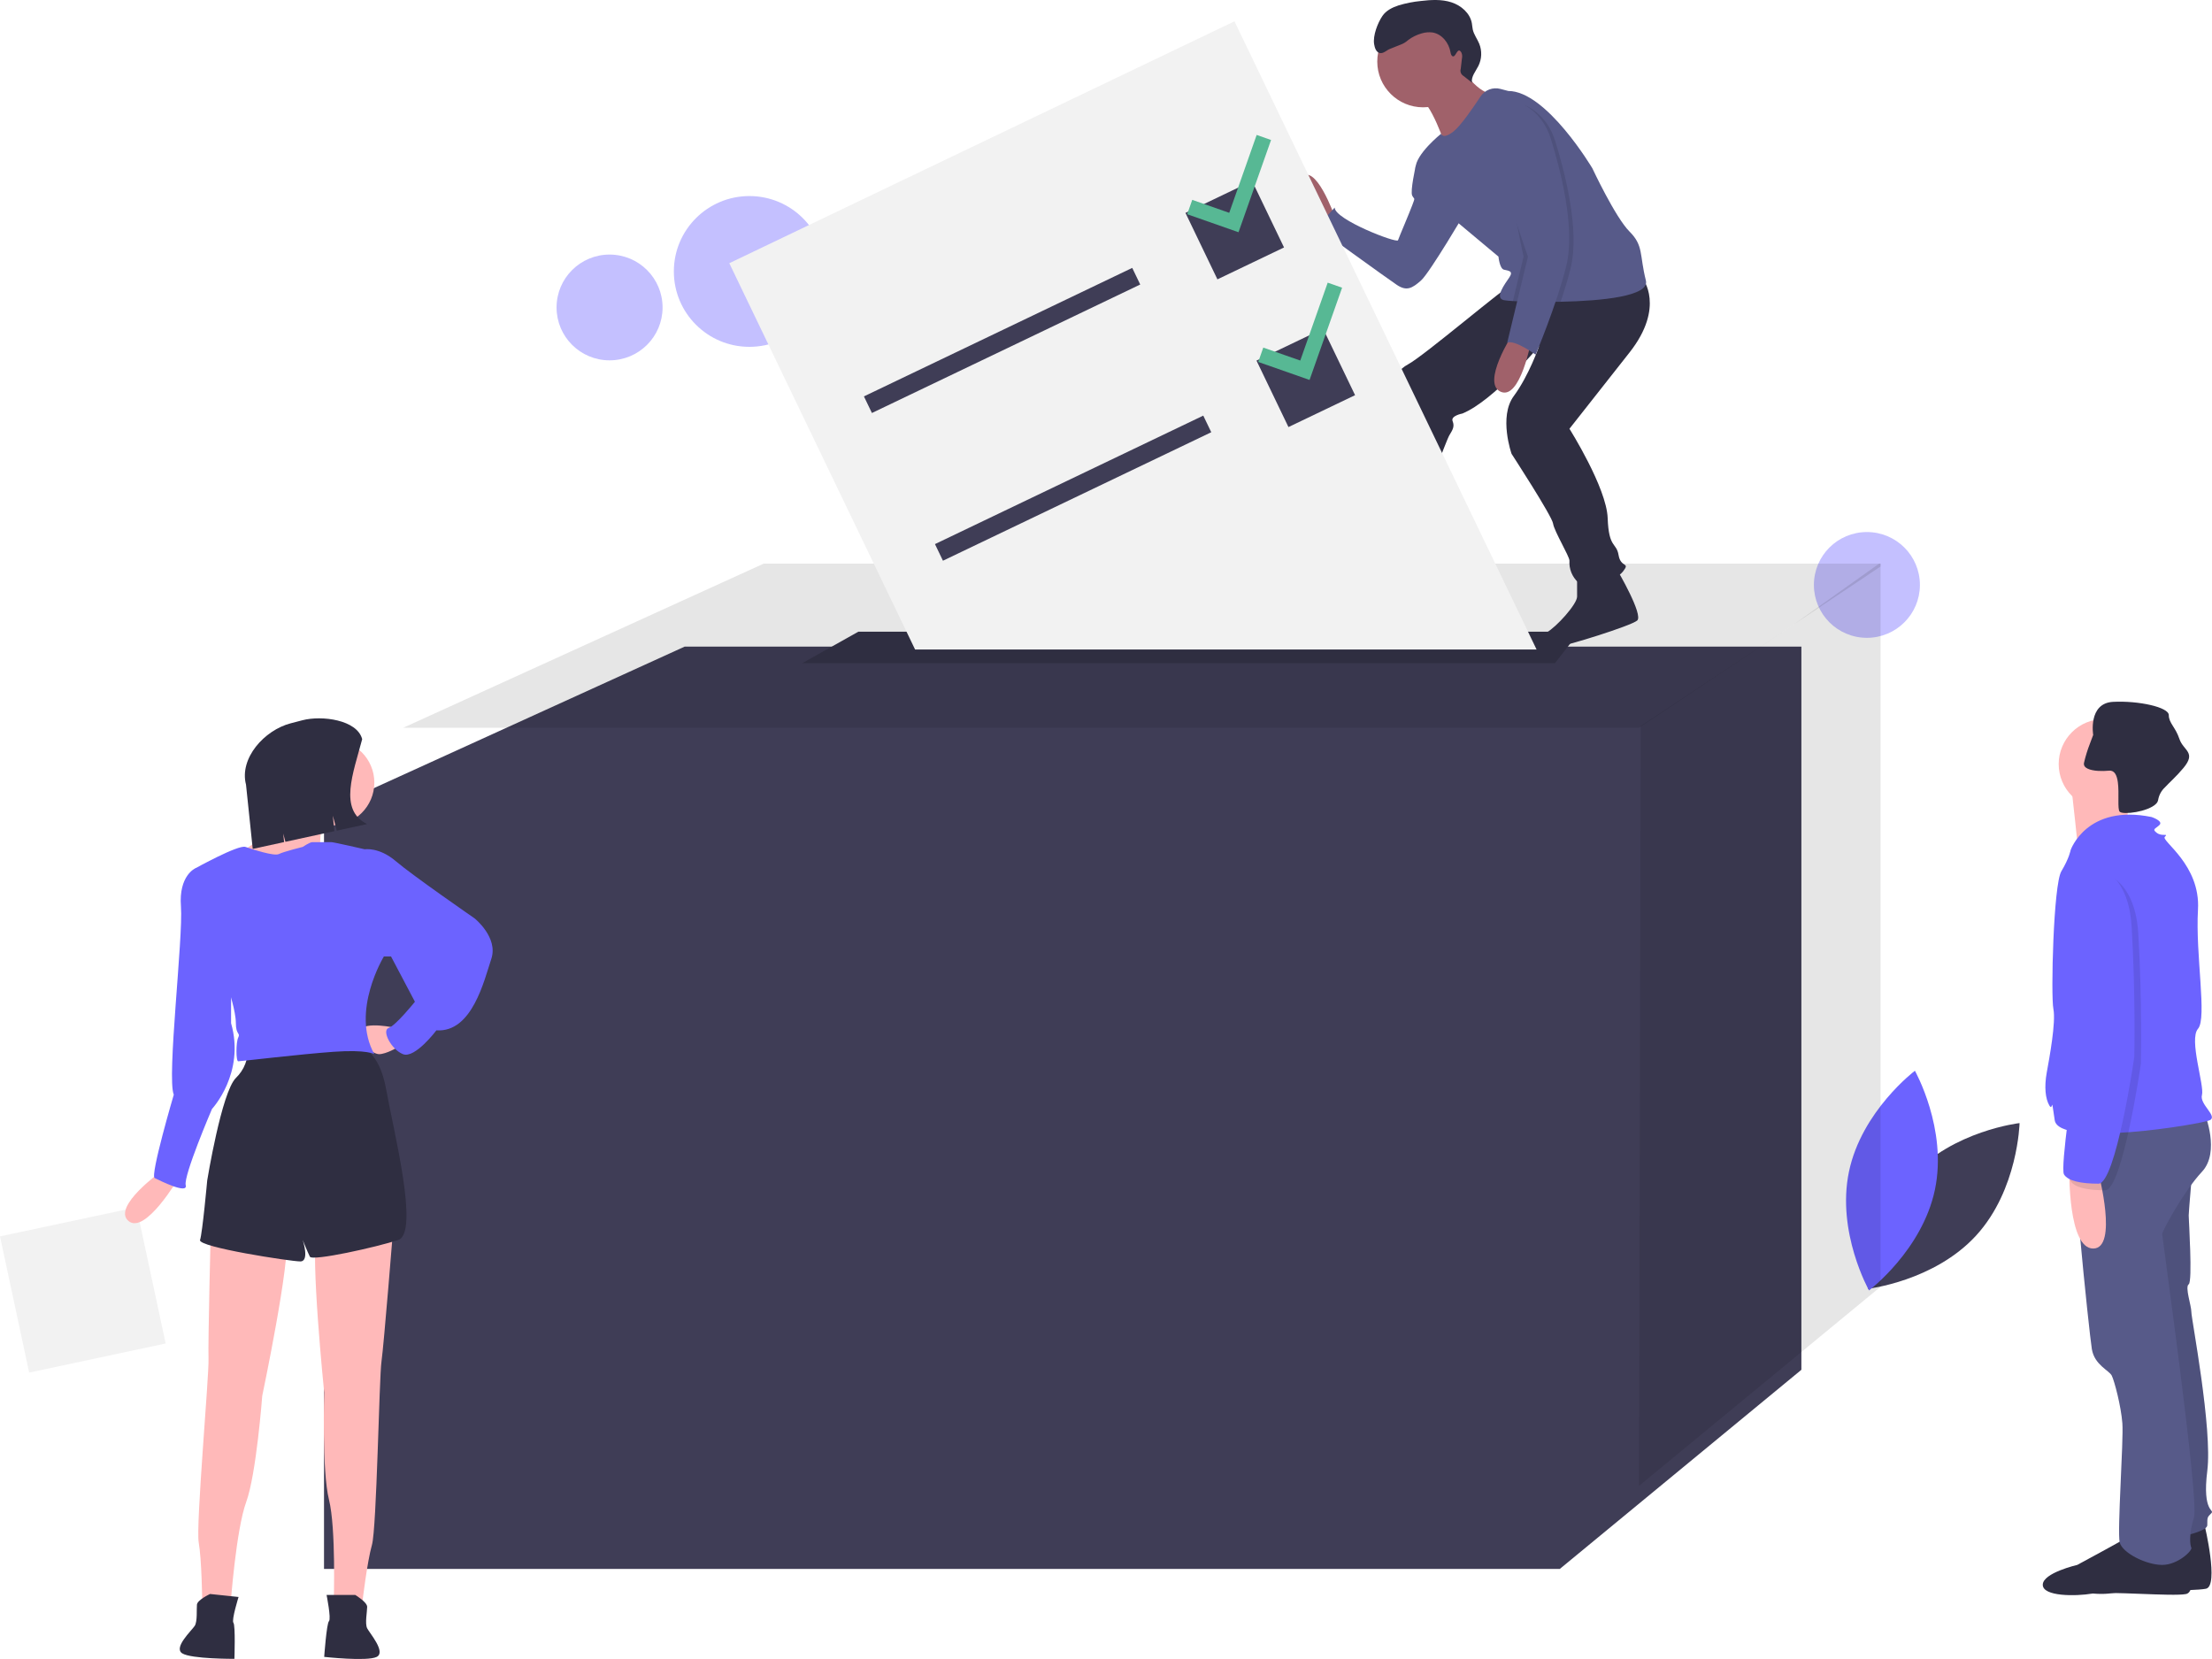 <svg width="280" height="210" viewBox="0 0 280 210" fill="none" xmlns="http://www.w3.org/2000/svg">
<g clip-path="url(#clip0_338_736)">
<path opacity="0.4" d="M236.318 80.737C240.023 80.737 243.027 77.739 243.027 74.042C243.027 70.344 240.023 67.347 236.318 67.347C232.612 67.347 229.608 70.344 229.608 74.042C229.608 77.739 232.612 80.737 236.318 80.737Z" fill="#6C63FF"/>
<path opacity="0.4" d="M94.861 43.904C100.143 43.904 104.425 39.631 104.425 34.36C104.425 29.089 100.143 24.817 94.861 24.817C89.579 24.817 85.297 29.089 85.297 34.36C85.297 39.631 89.579 43.904 94.861 43.904Z" fill="#6C63FF"/>
<path opacity="0.4" d="M77.16 45.613C80.866 45.613 83.87 42.616 83.87 38.919C83.87 35.221 80.866 32.224 77.16 32.224C73.455 32.224 70.451 35.221 70.451 38.919C70.451 42.616 73.455 45.613 77.16 45.613Z" fill="#6C63FF"/>
<path d="M241.937 148.908C236.636 154.699 236.443 163.136 236.443 163.136C236.443 163.136 244.846 162.182 250.147 156.391C255.448 150.6 255.641 142.163 255.641 142.163C255.641 142.163 247.238 143.117 241.937 148.908Z" fill="#3F3D56"/>
<path d="M244.931 150.574C243.327 158.253 236.584 163.346 236.584 163.346C236.584 163.346 232.442 155.989 234.046 148.31C235.65 140.631 242.393 135.539 242.393 135.539C242.393 135.539 246.535 142.896 244.931 150.574Z" fill="#6C63FF"/>
<path d="M228.024 81.853V173.39L197.446 198.596H41.014V102.637L86.658 81.853H228.024Z" fill="#3F3D56"/>
<path opacity="0.1" d="M238.046 71.341V71.707L227.069 79.039L207.469 92.124H51.036L96.681 71.341H238.046Z" fill="black"/>
<path opacity="0.1" d="M238.046 71.341V162.878L207.469 188.084L207.69 91.903L227.069 79.039L237.869 71.341H238.046Z" fill="black"/>
<path d="M196.833 83.944H101.556L108.646 79.964H199.936L196.833 83.944Z" fill="#2F2E41"/>
<path d="M279.065 193.063C279.065 193.063 280.912 200.77 279.233 201.106C277.553 201.441 269.326 201.333 267.311 201.668C265.296 202.003 261.098 201.441 261.098 199.933C261.098 198.425 265.463 197.419 265.463 197.419C265.463 197.419 271.676 194.068 271.844 193.901C272.012 193.733 279.065 193.063 279.065 193.063Z" fill="#2F2E41"/>
<path d="M277.554 147.654C277.554 147.654 277.05 153.351 277.05 153.854C277.05 154.357 277.554 162.232 277.05 162.567C276.546 162.902 277.386 165.248 277.386 166.086C277.386 166.924 280.072 180.831 279.401 186.193C278.729 191.555 280.408 191.052 279.905 191.555C279.401 192.057 279.401 192.057 279.401 193.063C279.401 194.068 274.027 194.906 274.027 194.906L268.15 157.875L271.173 146.816L277.554 147.654Z" fill="#575A89"/>
<path opacity="0.1" d="M277.554 147.654C277.554 147.654 277.05 153.351 277.05 153.854C277.05 154.357 277.554 162.232 277.05 162.567C276.546 162.902 277.386 165.248 277.386 166.086C277.386 166.924 280.072 180.831 279.401 186.193C278.729 191.555 280.408 191.052 279.905 191.555C279.401 192.057 279.401 192.057 279.401 193.063C279.401 194.068 274.027 194.906 274.027 194.906L268.15 157.875L271.173 146.816L277.554 147.654Z" fill="black"/>
<path d="M276.714 195.409C276.714 195.409 278.393 201.441 276.714 201.776C275.035 202.111 266.807 201.392 264.792 201.727C262.777 202.062 258.579 202.111 258.579 200.603C258.579 199.095 262.945 198.09 262.945 198.09C262.945 198.09 269.158 194.738 269.326 194.571C269.494 194.403 276.714 195.409 276.714 195.409Z" fill="#2F2E41"/>
<path d="M279.065 140.952C279.065 140.952 281.08 145.811 278.729 148.325C276.378 150.838 273.691 155.865 273.691 156.2C273.691 156.535 278.393 189.879 277.721 192.057C277.05 194.236 277.218 195.576 277.386 195.911C277.554 196.246 275.706 198.09 273.691 198.09C271.676 198.09 268.654 196.582 268.318 195.241C267.982 193.901 268.822 182.339 268.654 180.161C268.486 177.982 267.646 174.799 267.311 174.129C266.975 173.458 265.128 172.788 264.792 170.777C264.456 168.767 261.769 143.13 262.609 142.292C263.449 141.455 279.065 140.952 279.065 140.952Z" fill="#575A89"/>
<path d="M266.303 102.413C269.456 102.413 272.012 99.863 272.012 96.716C272.012 93.57 269.456 91.019 266.303 91.019C263.15 91.019 260.594 93.57 260.594 96.716C260.594 99.863 263.15 102.413 266.303 102.413Z" fill="#FFB9B9"/>
<path d="M269.829 99.565C269.829 99.565 268.654 105.765 269.493 106.435C270.333 107.105 263.113 108.11 263.113 108.11C263.113 108.11 262.273 99.9 262.105 99.062C261.937 98.224 269.829 99.565 269.829 99.565Z" fill="#FFB9B9"/>
<path d="M262.105 107.608C262.105 107.608 264.12 101.743 272.348 103.419C272.348 103.419 273.86 103.921 273.356 104.424C272.852 104.927 272.348 104.927 273.02 105.429C273.692 105.932 274.531 105.429 274.027 105.932C273.524 106.435 278.561 109.451 278.225 115.148C277.89 120.845 279.401 128.888 278.225 130.228C277.05 131.569 279.065 137.433 278.729 138.606C278.393 139.779 280.744 141.287 279.737 141.79C278.729 142.292 260.594 145.308 260.09 141.79C259.587 138.271 259.923 140.784 259.419 139.947C258.915 139.109 258.747 137.601 259.083 135.758C259.419 133.914 260.258 129.39 259.923 127.715C259.587 126.039 259.923 111.964 260.93 110.289C261.938 108.613 262.105 107.608 262.105 107.608Z" fill="#6C63FF"/>
<path d="M265.631 148.492C265.631 148.492 268.15 158.043 264.96 158.043C261.769 158.043 261.937 148.157 261.937 148.157L265.631 148.492Z" fill="#FFB9B9"/>
<path d="M263.784 96.716C263.784 97.202 264.489 97.511 265.583 97.581H265.584C266.048 97.607 266.512 97.598 266.975 97.554C267.673 97.49 267.962 98.146 268.081 99.01C268.276 100.436 268.004 102.435 268.318 102.748C268.751 103.181 271.91 102.747 272.897 101.767C273.051 101.629 273.153 101.444 273.187 101.24C273.291 100.642 273.587 100.093 274.03 99.677C274.613 99.042 275.443 98.338 276.378 97.219C278.057 95.208 276.378 95.041 275.874 93.533C275.37 92.025 274.531 91.522 274.531 90.517C274.531 89.511 270.669 88.674 267.478 88.841C264.288 89.009 264.96 93.03 264.96 93.03C264.96 93.03 264.77 93.516 264.543 94.143C264.237 94.929 263.987 95.737 263.798 96.559C263.79 96.611 263.785 96.664 263.784 96.716Z" fill="#2F2E41"/>
<path opacity="0.1" d="M264.455 110.121C264.455 110.121 270.165 109.786 270.668 118.164C271.172 126.542 271.004 134.417 271.004 134.585C271.004 134.752 268.653 150.67 266.47 150.67C264.288 150.67 262.608 150.335 262.105 149.497C261.601 148.66 263.448 136.595 263.448 136.595C263.448 136.595 264.288 123.861 262.944 119.839C261.601 115.818 261.433 110.624 264.455 110.121Z" fill="black"/>
<path d="M263.617 109.283C263.617 109.283 269.326 108.948 269.829 117.326C270.333 125.704 270.165 133.579 270.165 133.747C270.165 133.914 267.814 149.833 265.632 149.833C263.449 149.833 261.769 149.497 261.266 148.66C260.762 147.822 262.609 135.758 262.609 135.758C262.609 135.758 263.449 123.023 262.105 119.002C260.762 114.98 260.594 109.786 263.617 109.283Z" fill="#6C63FF"/>
<path d="M168.946 27.378C168.946 27.378 166.458 20.344 164.661 22.551C162.864 24.758 167.426 28.482 167.426 28.482L168.946 27.378Z" fill="#A0616A"/>
<path d="M180.695 20.482L179.199 21.035C179.199 21.035 178.484 24.206 178.76 24.758C179.037 25.309 179.175 24.896 178.76 25.999C178.345 27.102 177.101 29.999 176.963 30.413C176.825 30.827 168.946 27.792 168.946 26.275C168.946 26.275 167.287 28.206 166.458 28.62C166.458 28.62 175.581 35.24 176.825 36.068C178.069 36.896 178.76 36.482 179.866 35.516C180.972 34.551 185.671 26.551 185.671 26.551L180.695 20.482Z" fill="#575A89"/>
<path d="M176.686 69.448C176.686 69.448 176.825 70.965 177.101 71.103C177.378 71.241 179.451 74.689 177.101 75.379C174.751 76.069 173.369 75.793 172.816 76.069C172.263 76.344 162.587 76.896 162.449 75.379C162.311 73.862 167.149 73.586 167.149 73.586C167.149 73.586 171.572 70.689 172.263 69.172C172.954 67.655 176.686 69.448 176.686 69.448Z" fill="#2F2E41"/>
<path d="M204.747 72.206C204.747 72.206 208.064 77.862 207.235 78.551C206.406 79.241 198.329 81.754 197.144 81.862C195.624 82 194.518 80.758 195.762 80.069C197.006 79.379 199.632 76.482 199.632 75.517V73.034L204.747 72.206Z" fill="#2F2E41"/>
<path d="M207.926 35.24C207.926 35.24 210.829 38.827 206.268 44.62L198.665 54.275C198.665 54.275 203.365 61.724 203.503 65.586C203.641 69.448 204.609 68.62 204.885 70.275C205.162 71.931 206.406 71.103 205.438 72.344C204.471 73.586 200.877 74.689 199.771 73.724C199.391 73.376 199.094 72.948 198.902 72.471C198.711 71.993 198.63 71.478 198.665 70.965C198.665 70.413 196.73 67.241 196.592 66.275C196.454 65.31 191.339 57.448 191.339 57.448C191.339 57.448 189.68 52.758 191.616 50.137C193.551 47.517 194.83 43.8 194.83 43.8C194.83 43.8 189.128 50.689 185.119 52.344C185.119 52.344 183.598 52.62 183.875 53.31C184.151 53.999 183.875 54.413 183.46 55.103C183.046 55.792 180.143 63.793 179.175 65.862C178.208 67.93 178.622 69.172 177.517 69.862C176.411 70.551 171.435 69.999 171.435 69.31C171.435 68.62 172.126 66.827 172.54 65.862C172.955 64.896 176.272 53.724 175.996 51.792C175.72 49.861 176.134 47.241 178.208 46.137C180.281 45.034 190.786 36.068 191.339 36.068C191.892 36.068 207.926 35.24 207.926 35.24Z" fill="#2F2E41"/>
<path d="M180.142 13.585C183.349 13.585 185.948 10.992 185.948 7.792C185.948 4.593 183.349 1.999 180.142 1.999C176.936 1.999 174.337 4.593 174.337 7.792C174.337 10.992 176.936 13.585 180.142 13.585Z" fill="#A0616A"/>
<path d="M184.842 8.344C184.842 8.344 186.639 11.516 188.85 11.93C191.062 12.344 183.045 18.689 183.045 18.689C183.045 18.689 181.11 12.62 179.451 12.344C177.792 12.068 184.842 8.344 184.842 8.344Z" fill="#A0616A"/>
<path d="M179.175 21.309C179.175 23.102 184.566 28.206 184.566 28.206L189.68 32.482C189.68 32.482 189.818 33.999 190.371 34.137C190.924 34.275 191.615 34.275 191.062 35.103C190.509 35.93 189.127 37.723 190.371 37.999C190.746 38.056 191.124 38.092 191.503 38.107C191.835 38.126 192.225 38.144 192.663 38.16C193.686 38.196 194.966 38.22 196.352 38.21C196.746 38.209 197.147 38.204 197.555 38.196C202.781 38.093 208.835 37.493 208.341 35.516C207.511 32.206 208.064 31.102 206.267 29.309C204.47 27.516 201.567 21.309 201.567 21.309C201.567 21.309 195.762 11.516 190.924 11.516L189.919 11.253C189.452 11.13 188.958 11.157 188.508 11.33C188.057 11.502 187.672 11.812 187.408 12.215C186.437 13.69 184.907 15.905 184.013 16.62C182.63 17.723 182.415 16.931 182.415 16.931C182.415 16.931 179.175 19.516 179.175 21.309Z" fill="#575A89"/>
<path d="M191.477 42.275C191.477 42.275 187.469 48.482 189.957 49.586C192.445 50.689 193.827 43.103 193.827 43.103L191.477 42.275Z" fill="#A0616A"/>
<path d="M183.938 7.138C183.715 7.11 183.645 6.829 183.607 6.608C183.406 5.425 182.523 4.303 181.335 4.112C180.882 4.052 180.42 4.089 179.982 4.221C179.354 4.393 178.765 4.682 178.245 5.074C177.991 5.306 177.697 5.49 177.377 5.618C177.159 5.681 176.234 6.092 176.018 6.161C175.543 6.314 175.15 6.81 174.661 6.712C174.192 6.618 174.015 6.054 173.939 5.583C173.768 4.511 174.383 2.911 174.994 2.013C175.458 1.332 176.243 0.94 177.028 0.684C177.948 0.406 178.893 0.218 179.85 0.125C181.141 -0.027 182.479 -0.108 183.716 0.29C184.954 0.689 186.08 1.663 186.311 2.94C186.359 3.206 186.369 3.478 186.427 3.742C186.571 4.386 186.998 4.927 187.247 5.537C187.427 5.986 187.51 6.467 187.492 6.95C187.474 7.433 187.354 7.906 187.141 8.34C186.797 9.032 186.197 9.696 186.327 10.458L185.26 9.619C185.106 9.531 184.986 9.394 184.922 9.229C184.857 9.064 184.851 8.882 184.904 8.714L185.059 7.381C185.113 7.14 185.088 6.887 184.99 6.66C184.516 5.834 184.309 7.184 183.938 7.138Z" fill="#2F2E41"/>
<path opacity="0.1" d="M193.965 32.758L192.663 38.161C193.976 38.208 195.713 38.232 197.554 38.196C198.019 36.806 198.463 35.356 198.803 33.999C200.047 29.034 197.973 21.447 196.867 17.861C195.762 14.275 192.997 13.309 192.997 13.309C191.864 13.707 190.793 14.264 189.818 14.964C188.021 16.206 193.965 32.758 193.965 32.758Z" fill="black"/>
<path opacity="0.1" d="M192.859 32.482L191.503 38.107C191.835 38.126 192.225 38.144 192.663 38.161C193.686 38.196 194.966 38.22 196.352 38.21C196.851 36.733 197.334 35.174 197.697 33.723C198.941 28.758 196.868 21.171 195.762 17.585C194.656 13.999 192.237 17.93 192.237 17.93C192.237 17.93 193.205 15.585 191.408 16.826C189.611 18.068 192.859 32.482 192.859 32.482Z" fill="black"/>
<path d="M192.444 13.033C192.444 13.033 195.209 13.999 196.315 17.585C197.421 21.171 199.494 28.758 198.25 33.723C197.006 38.689 194.38 44.896 194.38 44.896C194.38 44.896 191.753 42.965 190.786 43.379L193.412 32.482C193.412 32.482 187.468 15.93 189.265 14.689C190.24 13.989 191.311 13.431 192.444 13.033Z" fill="#575A89"/>
<path d="M194.505 82.219L156.262 2.696L92.317 33.317L115.835 82.219H194.505Z" fill="#F2F2F2"/>
<path d="M143.321 33.911L109.357 50.175L110.369 52.278L144.332 36.014L143.321 33.911Z" fill="#3F3D56"/>
<path d="M152.313 52.609L118.35 68.873L119.361 70.977L153.325 54.713L152.313 52.609Z" fill="#3F3D56"/>
<path d="M158.49 22.909L150.058 26.947L154.104 35.361L162.536 31.323L158.49 22.909Z" fill="#3F3D56"/>
<path d="M167.482 41.607L159.05 45.645L163.096 54.059L171.529 50.022L167.482 41.607Z" fill="#3F3D56"/>
<path d="M159.071 17.08L155.598 26.94L150.917 25.298L150.276 27.117L156.774 29.396L160.893 17.72L159.071 17.08Z" fill="#57B894"/>
<path d="M168.063 35.779L164.59 45.639L159.909 43.997L159.269 45.815L165.766 48.094L169.886 36.418L168.063 35.779Z" fill="#57B894"/>
<path d="M3.691 173.745L20.969 170.062L17.278 152.821L0 156.504L3.691 173.745Z" fill="#F2F2F2"/>
<path d="M20.488 148.215C20.488 148.215 14.142 152.738 16.257 154.547C18.372 156.357 22.603 149.119 22.603 149.119L20.488 148.215Z" fill="#FFB9B9"/>
<path d="M49.801 155.15C49.801 155.15 48.592 170.228 48.29 172.339C47.988 174.45 47.686 193.448 47.081 195.559C46.477 197.67 45.873 202.796 45.873 202.796H42.246C42.246 202.796 42.548 193.448 41.642 189.829C40.735 186.211 41.037 176.259 41.037 176.259C41.037 176.259 39.224 158.467 40.131 156.055C41.037 153.643 49.801 155.15 49.801 155.15Z" fill="#FFB9B9"/>
<path d="M44.966 201.891C44.966 201.891 46.477 202.796 46.477 203.399C46.477 204.002 46.175 205.51 46.477 206.113C46.779 206.716 48.894 209.129 47.685 209.732C46.477 210.335 41.037 209.732 41.037 209.732C41.037 209.732 41.339 205.51 41.642 205.209C41.944 204.907 41.339 201.891 41.339 201.891H44.966Z" fill="#2F2E41"/>
<path d="M26.7 154.781C26.7 154.781 26.316 169.902 26.394 172.033C26.473 174.164 24.775 193.088 25.154 195.251C25.533 197.414 25.595 202.575 25.595 202.575L29.201 202.955C29.201 202.955 29.884 193.627 31.166 190.123C32.448 186.619 33.195 176.691 33.195 176.691C33.195 176.691 36.869 159.187 36.221 156.693C35.574 154.199 26.7 154.781 26.7 154.781Z" fill="#FFB9B9"/>
<path d="M26.591 201.77C26.591 201.77 24.994 202.512 24.93 203.111C24.867 203.711 25.009 205.242 24.645 205.81C24.281 206.379 21.923 208.556 23.062 209.282C24.201 210.009 29.674 209.979 29.674 209.979C29.674 209.979 29.817 205.749 29.548 205.417C29.28 205.086 30.198 202.15 30.198 202.15L26.591 201.77Z" fill="#2F2E41"/>
<path d="M45.57 132.534C45.57 132.534 47.988 132.835 48.895 137.962C49.801 143.088 53.125 156.055 50.406 156.96C47.686 157.864 39.526 159.674 39.224 159.071C38.922 158.467 38.318 156.96 38.318 156.96C38.318 156.96 39.224 159.674 38.015 159.674C36.807 159.674 25.021 157.864 25.323 156.96C25.625 156.055 26.23 149.421 26.23 149.421C26.23 149.421 28.043 138.263 29.856 136.454C30.381 135.951 30.788 135.339 31.049 134.662C31.311 133.984 31.419 133.258 31.367 132.534H45.57Z" fill="#2F2E41"/>
<path d="M50.104 130.121C50.104 130.121 46.175 129.217 45.571 130.423C44.966 131.629 47.082 133.438 47.988 133.438C48.895 133.438 50.406 132.534 50.406 132.534L50.104 130.121Z" fill="#FFB9B9"/>
<path d="M41.944 104.489C44.949 104.489 47.384 102.059 47.384 99.061C47.384 96.063 44.949 93.633 41.944 93.633C38.94 93.633 36.505 96.063 36.505 99.061C36.505 102.059 38.94 104.489 41.944 104.489Z" fill="#FFB9B9"/>
<path d="M41.037 102.981C41.037 102.981 40.13 107.203 40.735 107.203C41.339 107.203 36.202 109.917 36.202 109.917L32.273 109.314L31.064 107.505C31.064 107.505 37.411 103.283 37.411 100.87C37.411 98.458 41.037 102.981 41.037 102.981Z" fill="#FFB9B9"/>
<path d="M38.318 107.203C38.318 107.203 39.224 106.6 39.526 106.6H41.944C42.246 106.6 46.175 107.505 46.175 107.505L48.592 121.075C48.592 121.075 44.362 128.01 47.384 133.438C47.384 133.438 46.477 132.835 42.246 133.137C38.016 133.438 30.46 134.343 30.158 134.343C29.856 134.343 29.856 131.931 30.158 131.327C30.46 130.724 29.856 131.026 29.856 129.518C29.856 128.01 28.95 125.296 28.95 125.296L24.719 109.917C24.719 109.917 30.158 106.901 31.065 107.203C31.971 107.505 34.691 108.409 35.296 108.108C35.9 107.806 38.318 107.203 38.318 107.203Z" fill="#6C63FF"/>
<path d="M45.269 107.806L46.175 107.505C46.175 107.505 47.988 107.203 50.104 109.012C52.219 110.822 60.076 116.25 60.076 116.25C60.076 116.25 63.098 118.662 62.192 121.376C61.285 124.09 59.774 130.724 55.241 130.423C55.241 130.423 52.521 134.041 51.01 133.438C49.499 132.835 48.291 130.423 49.197 130.121C50.104 129.82 52.521 126.804 52.521 126.804L49.499 121.075H48.593L45.269 119.265L45.269 107.806Z" fill="#6C63FF"/>
<path d="M27.136 109.615L24.718 109.917C24.718 109.917 22.603 110.822 22.905 114.742C23.207 118.662 21.092 136.454 21.998 138.565C21.998 138.565 18.977 148.818 19.581 149.119C20.185 149.421 23.812 151.23 23.509 150.024C23.207 148.818 26.834 140.374 26.834 140.374C26.834 140.374 31.064 135.851 29.251 129.518V124.392L27.136 109.615Z" fill="#6C63FF"/>
<path d="M46.471 104.309L42.629 105.144L42.135 103.256L42.325 105.21L36.128 106.557L35.855 105.515L35.96 106.594L31.99 107.457L31.141 99.323C30.268 95.985 33.454 92.428 36.799 91.556L38.283 91.17C40.74 90.53 45.205 91.112 45.846 93.563C44.724 97.838 42.811 102.523 46.471 104.309Z" fill="#2F2E41"/>
</g>
<defs>
<clipPath id="clip0_338_736">
<rect width="280" height="210" fill="white"/>
</clipPath>
</defs>
</svg>
